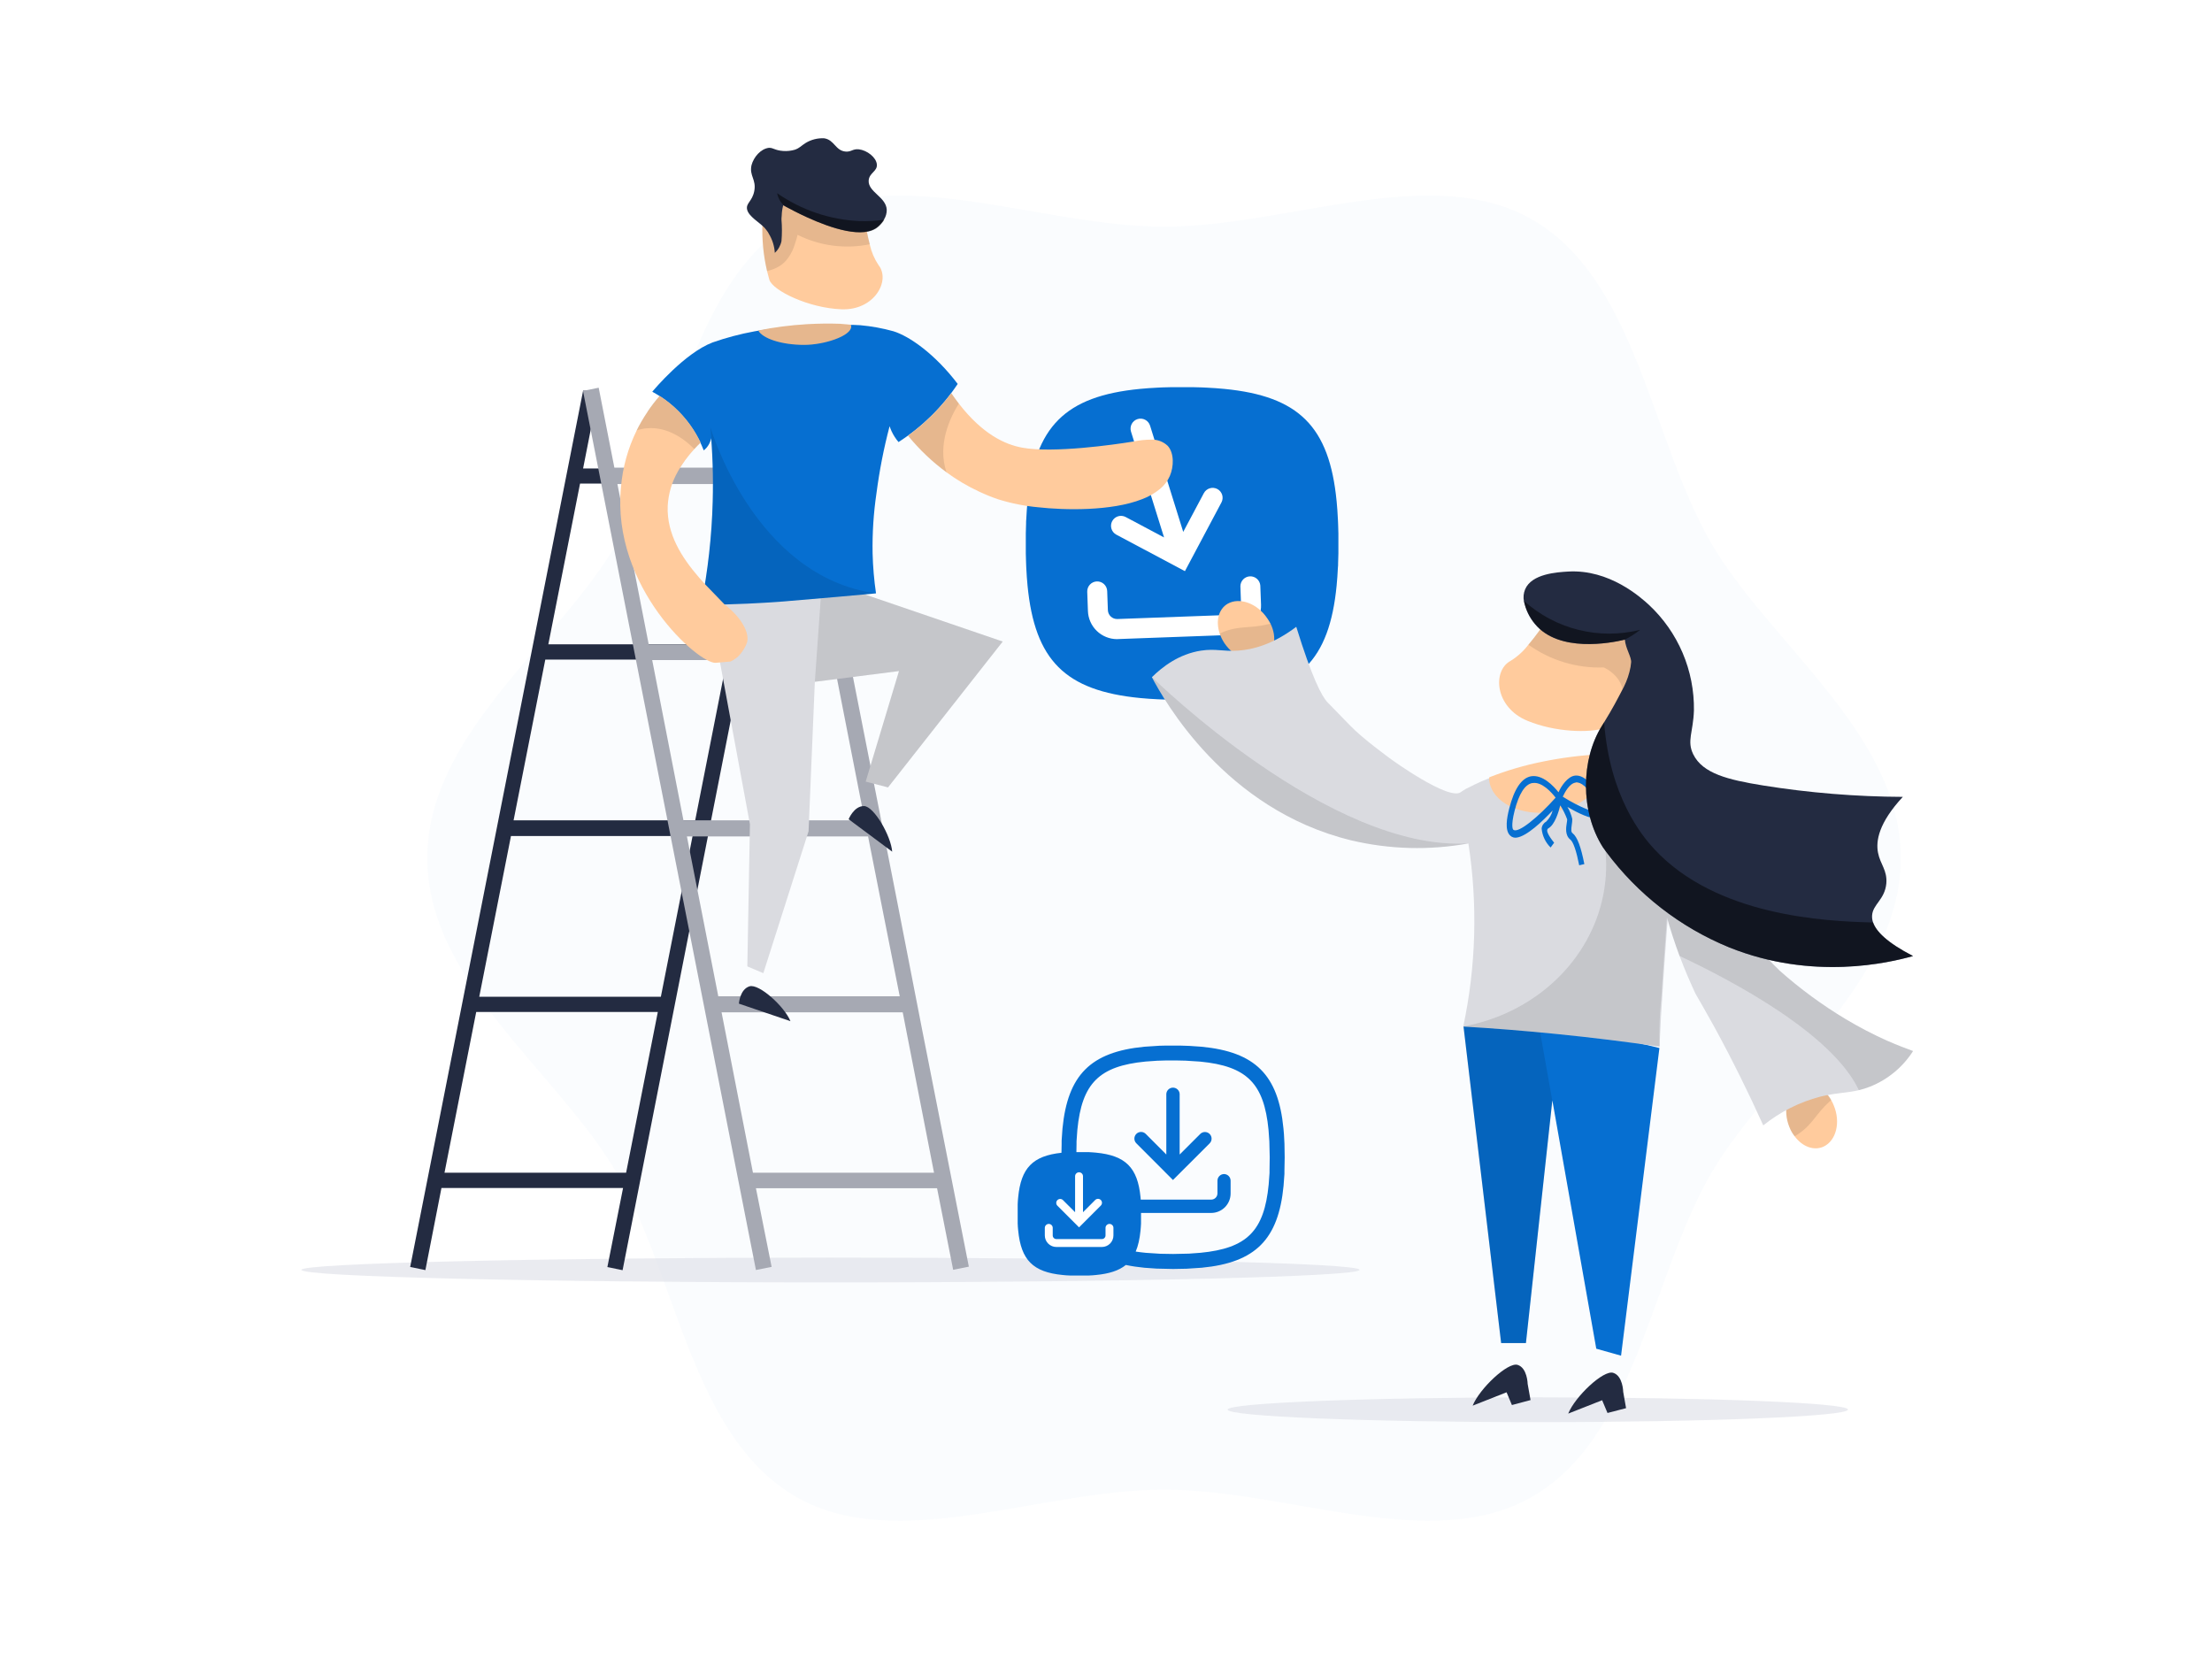 <svg xmlns="http://www.w3.org/2000/svg" width="800" height="600" fill="none" viewBox="0 0 800 600">
    <style>
        :where(.theme-dark, [data-theme="dark"]) .tblr-illustrations-icons-ladder-a { fill: black; opacity: 0.07; } :where(.theme-dark, [data-theme="dark"]) .tblr-illustrations-icons-ladder-b { fill: #1D2535; }
        @media (prefers-color-scheme: dark) { .tblr-illustrations-icons-ladder-a { fill: black; opacity: 0.07; } .tblr-illustrations-icons-ladder-b { fill: #1D2535; } }
    </style>
    <path d="M154.543 310.368C154.543 355.377 202.195 388.144 223.242 424.552C244.924 462.152 250.234 519.426 287.709 541.222C324.118 562.325 375.968 538.748 420.988 538.748C466.009 538.748 517.859 562.325 554.279 541.222C591.721 519.54 597.053 462.152 618.735 424.552C639.861 388.189 687.445 355.502 687.445 310.368C687.445 265.234 639.713 232.581 618.735 196.172C597.053 158.572 591.755 101.139 554.279 79.503C517.859 58.411 466.009 81.976 420.988 81.976C375.968 81.976 324.118 58.411 287.709 79.503C250.109 101.139 244.924 158.572 223.242 196.172C202.15 232.706 154.543 265.382 154.543 310.368Z" fill="#066FD1" style="fill: #066FD1; fill: #066FD1;" opacity="0.02" class="tblr-illustrations-icons-ladder-a"/>
    <path d="M600.152 379.033L586.276 490.302L577.312 487.772C572.018 457.826 566.723 427.892 561.428 397.969C558.251 427.219 555.067 456.476 551.875 485.741H542.912C538.374 447.551 533.835 409.372 529.297 371.204C538.474 370.958 547.658 371.192 556.811 371.908L560.43 372.214C573.824 373.476 587.103 375.756 600.152 379.033Z" fill="#066FD1" style="fill: #066FD1; fill: #066FD1;"/>
    <path d="M443.996 509.794C443.996 512.267 494.235 514.332 556.172 514.332C618.109 514.332 668.349 512.267 668.349 509.794C668.349 507.32 618.109 505.369 556.172 505.369C494.235 505.369 443.996 507.434 443.996 509.794Z" fill="#D6D8E2" opacity="0.5" class="tblr-illustrations-icons-ladder-b"/>
    <path d="M553.542 506.356L552.499 500.513C552.499 500.513 552.397 494.726 548.868 493.626C545.339 492.525 535.071 502.226 532.609 508.375L544.874 503.542L546.803 508.149L553.542 506.356Z" fill="#232B41"/>
    <path d="M588.09 509.283L587.057 503.383C587.057 503.383 586.966 497.597 583.427 496.497C579.887 495.396 569.641 505.097 567.168 511.246L579.433 506.413L581.373 511.019L588.09 509.283Z" fill="#232B41"/>
    <path d="M561.391 397.992C558.214 427.242 555.03 456.499 551.838 485.763H542.875C538.336 447.573 533.798 409.395 529.26 371.227C538.437 370.98 547.621 371.215 556.773 371.931L561.391 397.992Z" fill="black" opacity="0.1"/>
    <path d="M109 459.259C109 461.733 194.695 463.798 300.347 463.798C406 463.798 491.695 461.744 491.695 459.259C491.695 456.775 406 454.834 300.347 454.834C194.695 454.834 109 456.888 109 459.259Z" fill="#D6D8E2" opacity="0.5" class="tblr-illustrations-icons-ladder-b"/>
    <path d="M282.217 140.351L276.544 169.419H210.886L216.389 141.451L210.886 141.293C190.04 246.937 169.194 352.578 148.348 458.216L153.85 459.35L159.659 429.647H225.34L219.668 458.25L225.17 459.384L287.709 141.361L282.217 140.351ZM275.466 174.888L263.996 233.024H198.315L209.785 174.888H275.466ZM185.744 296.685L197.214 238.549H262.895L251.425 296.685H185.744ZM250.483 302.358L239.012 360.483H173.331L184.802 302.347L250.483 302.358ZM160.76 424.121L172.231 365.985H237.912L226.441 424.121H160.76Z" fill="#232B41"/>
    <path d="M333.445 372.112L324.017 323.711L287.88 140.192L282.207 141.327L287.71 169.135H222.199L216.526 140.226L210.854 141.361L273.392 459.316L279.065 458.182L273.392 429.738H338.903L344.723 459.237L350.396 458.102L333.445 372.112ZM223.3 175.069H288.822L300.168 233.058H234.612L223.3 175.069ZM235.871 238.708H301.393L312.739 296.685H247.183L235.871 238.708ZM248.431 302.506H313.953L319.91 332.674L325.401 360.324H259.777L248.431 302.506ZM272.314 424.122L260.968 366.133H326.479L326.797 367.71L327.432 371.012L337.802 424.122H272.314Z" fill="#A6A9B3"/>
    <path d="M484.046 196.547V200.166L483.944 203.649C483.944 204.228 483.944 204.784 483.864 205.34L483.672 208.619L483.411 211.75C480.79 238.81 469.796 249.815 442.724 252.448L439.593 252.709L436.325 252.901L434.635 252.969L431.152 253.06H427.521H423.89L420.407 252.969L418.717 252.901L415.438 252.709L412.318 252.448C385.258 249.815 374.241 238.833 371.62 211.75L371.359 208.619L371.166 205.34L371.098 203.649L370.996 200.166C370.996 199.031 370.996 197.772 370.996 196.547V194.72V192.916L371.098 189.433C371.098 188.854 371.098 188.298 371.166 187.742L371.359 184.463L371.62 181.332C374.241 154.272 385.235 143.267 412.318 140.646L415.438 140.385L418.717 140.192L420.407 140.112L423.89 140.022H427.521H429.348H431.152L434.635 140.112L436.325 140.192L439.593 140.385L442.724 140.646C469.773 143.267 480.79 154.261 483.411 181.332L483.672 184.463L483.864 187.742L483.944 189.433L484.046 192.916V196.547Z" fill="#066FD1" style="fill: #066FD1; fill: #066FD1;"/>
    <path d="M362.647 232.025C348.828 249.611 335.001 267.193 321.167 284.772L313.1 282.673C317.109 269.353 321.118 256.029 325.127 242.701L294.697 246.582C293.941 264.614 293.185 282.635 292.428 300.645C286.982 317.754 281.529 334.86 276.067 351.962L270.281 349.511L271.223 298.092C266.2 270.862 261.17 243.662 256.133 216.493L297.091 213.395L306.168 212.714L362.647 232.025Z" fill="#DADBE0"/>
    <path d="M285.872 369.321L267.23 362.979C267.23 362.979 267.571 357.828 271.043 356.727C274.514 355.627 283.773 364.091 285.872 369.321Z" fill="#232B41"/>
    <path d="M322.689 308.031L306.918 296.288C306.918 296.288 308.835 291.489 312.466 291.523C316.097 291.557 322.303 302.46 322.677 308.076" fill="#232B41"/>
    <path d="M403.992 231.151C401.255 231.147 398.628 230.079 396.663 228.174C394.699 226.269 393.551 223.675 393.463 220.94L393.213 214.019C393.196 213.545 393.273 213.073 393.438 212.628C393.603 212.184 393.855 211.777 394.178 211.43C394.501 211.083 394.889 210.802 395.32 210.605C395.751 210.408 396.217 210.298 396.691 210.281C397.165 210.264 397.637 210.34 398.081 210.505C398.526 210.671 398.933 210.922 399.28 211.245C399.627 211.568 399.908 211.956 400.105 212.387C400.302 212.819 400.412 213.284 400.429 213.758L400.679 220.679C400.714 221.552 401.091 222.376 401.727 222.974C402.364 223.572 403.209 223.897 404.083 223.879L445.654 222.358C446.529 222.329 447.356 221.954 447.956 221.316C448.555 220.679 448.878 219.829 448.853 218.955L448.604 212.022C448.61 211.092 448.975 210.2 449.623 209.533C450.271 208.866 451.151 208.474 452.081 208.441C453.01 208.407 453.917 208.734 454.612 209.352C455.306 209.971 455.735 210.834 455.808 211.761L456.069 218.694C456.119 220.082 455.894 221.466 455.408 222.767C454.921 224.068 454.182 225.26 453.233 226.274C452.284 227.288 451.144 228.105 449.878 228.677C448.613 229.249 447.246 229.566 445.858 229.608L404.298 231.129L403.992 231.151Z" fill="white"/>
    <path d="M608.457 299.578C607.127 301.165 605.892 302.828 604.758 304.559C605.58 304.114 606.281 303.475 606.8 302.698C607.401 301.677 607.912 300.645 608.457 299.578Z" fill="black" opacity="0.1"/>
    <path d="M442.862 232.649C442.13 231.559 441.546 230.376 441.126 229.132C439.617 224.684 440.661 220.294 444.02 218.342C448.342 215.891 454.764 218.24 458.361 223.675C458.783 224.271 459.162 224.897 459.495 225.547C461.901 230.471 461.061 235.758 457.226 237.959C452.983 240.41 446.55 238.038 442.862 232.649Z" fill="#FFCB9D" style="fill: #FFCB9D; fill: #FFCB9D;"/>
    <path d="M442.863 232.649C442.13 231.559 441.546 230.376 441.127 229.132C441.603 228.894 442.023 228.723 442.477 228.53C448.434 226.193 451.826 227.396 458.622 225.762C458.919 225.709 459.211 225.633 459.496 225.535C461.901 230.471 461.062 235.746 457.227 237.947C452.983 240.41 446.55 238.038 442.863 232.649Z" fill="black" opacity="0.1"/>
    <path d="M605.336 297.491C605.052 305.592 604.201 317.981 603.271 330.677C602.499 341.297 601.66 352.132 601.16 360.812C600.831 365.702 600.57 369.888 600.457 373.054C600.355 374.869 600.264 376.685 600.23 378.511H600.071C588.271 376.779 575.969 375.266 563.163 373.973C551.469 372.8 540.15 371.897 529.205 371.261C533.834 349.485 534.464 327.049 531.066 305.047C516.977 307.622 502.507 307.236 488.576 303.912C442.977 292.805 420.909 253.106 416.598 244.914C420.433 241.136 426.389 236.529 434.399 235.304C439.698 234.499 442.341 235.701 447.844 235.304C452.984 234.93 460.245 233.171 468.811 226.693C474.484 244.993 477.979 251.801 480.157 254.047L482.006 255.942C485.546 259.562 488.122 262.239 488.36 262.477C492.898 267.175 501.975 273.744 503.348 274.765C503.348 274.765 524.009 289.696 528.309 286.496C528.309 286.496 528.524 286.338 528.797 286.145C529.624 285.565 530.51 285.075 531.44 284.681C532.019 284.432 532.575 284.091 533.233 283.774C534.787 283.002 536.421 282.321 537.964 281.697C544.222 279.266 550.674 277.368 557.252 276.024C562.18 274.997 567.161 274.24 572.172 273.755H572.614C574.327 273.608 576.165 273.449 577.992 273.369C580.477 273.135 582.974 273.048 585.469 273.108L586.819 273.165H587.126C590.023 273.658 592.831 274.583 595.453 275.911L595.612 275.968C595.847 276.125 596.057 276.316 596.236 276.535C597.076 277.465 598.505 279.36 600.014 281.368C602.408 284.59 604.893 288.085 605.075 288.278C605.483 288.834 605.528 292.272 605.336 297.491Z" fill="#DADBE0"/>
    <path d="M600.854 360.778C600.408 364.843 600.177 368.93 600.162 373.02C600.071 375.289 600.162 377.104 600.162 378.489H600.071C588.272 376.756 575.969 375.244 563.163 373.95C551.469 372.778 540.15 371.874 529.205 371.239C554.041 366.7 573.76 348.944 579.331 326.014C585.662 300.021 570.924 279.224 568.643 276.092L572.138 273.744L572.229 273.676C573.976 273.528 575.78 273.392 577.64 273.301C580.229 273.031 582.834 272.948 585.435 273.052L586.751 273.108C589.632 273.618 592.426 274.539 595.045 275.843L595.192 275.956C595.522 276.126 595.851 276.297 596.168 276.489C597.957 277.504 599.631 278.71 601.16 280.086L601.024 280.29L599.946 281.323L599.527 281.72L596.282 284.658L604.7 288.21C606.414 290.479 602.42 335.102 600.854 360.778Z" fill="black" opacity="0.1"/>
    <path d="M579.979 276.58C581.114 284.398 572.729 292.056 561.292 293.667C549.856 295.278 539.735 290.263 538.601 282.389C538.55 281.971 538.55 281.548 538.601 281.13C544.85 278.673 551.304 276.774 557.889 275.457C564.715 274.059 571.636 273.172 578.595 272.802C579.318 273.95 579.79 275.237 579.979 276.58Z" fill="#FFCB9D" style="fill: #FFCB9D; fill: #FFCB9D;"/>
    <path d="M568.745 301.337C568.155 300.917 568.212 299.998 568.462 298.217C568.581 297.55 568.638 296.874 568.632 296.197C568.286 294.659 567.692 293.188 566.873 291.84C570.583 293.996 575.383 296.379 578.06 295.97C578.402 295.935 578.731 295.826 579.025 295.649C579.319 295.473 579.571 295.234 579.762 294.949C580.999 292.952 579.331 289.696 577.981 287.415C575.213 282.503 572.308 280.245 569.653 280.506C566.998 280.767 564.559 284.375 563.662 286.542C561.87 284.273 557.899 280.029 553.689 280.755C550.286 281.414 547.642 285.294 545.827 292.419C544.987 295.698 544.136 300.293 546.178 302.199C546.489 302.501 546.868 302.724 547.282 302.851C547.696 302.977 548.135 303.002 548.561 302.925C552.226 302.403 557.842 297.059 561.541 293.122C561.139 294.671 560.314 296.078 559.158 297.184C558.701 297.435 558.315 297.798 558.035 298.238C557.755 298.679 557.591 299.182 557.558 299.703C557.8 302.285 558.95 304.697 560.803 306.511L562.074 304.775C559.657 301.791 559.476 300.565 559.567 300.236C559.587 300.081 559.645 299.934 559.736 299.807C559.827 299.681 559.948 299.578 560.089 299.51C562.278 298.217 563.662 293.837 564.298 291.273C565.298 292.867 566.135 294.559 566.794 296.322C566.794 296.753 566.714 297.184 566.646 297.615C566.374 299.272 565.966 302.074 567.883 303.606C569.018 304.423 570.152 307.951 571.139 312.944L573 312.512C571.786 306.363 570.493 302.721 568.745 301.337ZM569.88 282.979C571.877 282.786 574.078 284.749 576.449 288.732C578.537 292.317 578.185 293.202 578.208 293.27C577.38 294.404 571.4 292.033 565.194 288.13C566.011 286.462 567.599 283.331 569.891 283.025L569.88 282.979ZM547.313 300.055C547.188 300.055 546.337 298.92 547.767 293.247C549.355 287.098 551.477 283.705 554.166 283.195H554.359C557.649 282.684 561.166 286.599 562.607 288.482C556.401 295.448 548.992 301.586 547.313 300.077V300.055Z" fill="#066FD1" style="fill: #066FD1; fill: #066FD1;"/>
    <path d="M647.134 407.556C647.599 408.783 648.25 409.931 649.063 410.96C651.854 414.727 656.064 416.315 659.581 414.659C664.119 412.469 665.742 405.832 663.2 399.784C662.951 399.119 662.635 398.481 662.258 397.878C659.524 393.056 654.668 390.81 650.754 392.693C646.374 394.792 644.684 401.475 647.134 407.556Z" fill="#FFCB9D" style="fill: #FFCB9D; fill: #FFCB9D;"/>
    <path d="M647.133 407.557C647.598 408.783 648.249 409.931 649.062 410.96L650.299 410.177C655.643 406.604 656.505 403.109 661.645 398.423C661.883 398.242 662.076 398.037 662.348 397.845C659.602 393.034 654.769 390.799 650.855 392.671C646.373 394.793 644.683 401.475 647.133 407.557Z" fill="black" opacity="0.1"/>
    <path d="M691.883 380.122C688.18 385.931 682.747 390.431 676.35 392.988C675.034 393.515 673.68 393.943 672.3 394.27C668.261 395.246 664.812 395.167 659.683 396.313L658.276 396.63C650.766 398.605 643.756 402.143 637.706 407.012C632.476 395.394 626.588 383.447 619.939 371.272L618.804 369.253C616.955 365.929 615.106 362.65 613.234 359.45C611.101 354.912 609.168 350.336 607.436 345.722C603.885 336.208 601.175 326.402 599.335 316.415C598.234 310.471 597.45 304.472 596.986 298.444C601.328 296.764 605.707 295.115 610.125 293.497C610.896 296.39 611.793 299.238 612.757 302.052C616.263 312.192 621.024 321.854 626.928 330.813C631.692 338.171 637.293 344.951 643.618 351.02C651.025 357.607 659.032 363.487 667.535 368.584C672.362 371.472 677.356 374.075 682.489 376.378C686.165 377.978 689.466 379.249 691.883 380.122Z" fill="#DADBE0"/>
    <path d="M691.882 380.122C688.179 385.931 682.746 390.431 676.349 392.988C675.032 393.515 673.679 393.944 672.299 394.271C662.655 373.848 626.609 354.73 607.423 345.722C603.872 336.208 601.162 326.402 599.322 316.415L600.162 311.548L617.816 314.555C620.443 320.187 623.477 325.621 626.893 330.813C631.657 338.171 637.258 344.952 643.582 351.02C650.99 357.607 658.997 363.487 667.499 368.584C672.327 371.472 677.32 374.075 682.453 376.378C686.163 377.978 689.465 379.249 691.882 380.122Z" fill="black" opacity="0.1"/>
    <path d="M552.497 260.719C562.459 264.803 574.667 265.155 580.272 263.328C581.223 263.098 582.099 262.625 582.813 261.955C583.642 261.093 584.379 260.151 585.151 259.176C586.217 257.807 587.216 256.385 588.146 254.91C590.618 251.158 592.737 247.185 594.477 243.042C594.59 242.702 595.01 241.68 595.509 240.512C597.529 235.168 599.004 230.857 600.048 227.714C599.662 228.099 597.779 229.79 596.644 229.279C595.509 228.769 595.271 225.66 596.644 221.814L573.476 215.074L561.415 220.747C561.415 220.747 560.746 221.984 559.532 223.902C557.482 227.157 555.207 230.266 552.724 233.205C550.976 235.512 548.814 237.475 546.348 238.991C539.631 242.588 540.584 255.885 552.497 260.719Z" fill="#FFCB9D" style="fill: #FFCB9D; fill: #FFCB9D;"/>
    <path d="M552.781 233.171C560.696 238.853 570.275 241.743 580.011 241.385C582.19 242.38 584.057 243.949 585.412 245.924C587.386 248.896 586.717 250.927 587.965 254.535L588.112 254.842C590.585 251.126 592.712 247.192 594.466 243.087C594.568 242.747 594.999 241.726 595.498 240.557C597.507 235.225 598.993 230.902 600.037 227.759C599.662 228.156 597.768 229.847 596.633 229.336C595.498 228.826 595.26 225.706 596.633 221.871L573.465 215.12L561.393 220.793C561.393 220.793 560.735 222.041 559.521 223.958C557.486 227.179 555.234 230.257 552.781 233.171Z" fill="black" opacity="0.1"/>
    <path d="M691.882 345.767C683.157 348.218 655.575 354.764 625.418 342.647C607.684 335.393 592.275 323.422 580.863 308.031C580.25 307.191 579.933 306.692 579.728 306.454C571.423 293.44 571.786 274.595 579.32 262.568C579.615 262.092 579.899 261.649 580.148 261.229C583.37 255.988 584.755 253.287 587.353 248.284C588.453 246.065 589.244 243.706 589.701 241.272C589.803 240.739 589.86 240.137 589.917 239.604C590.11 237.664 587.943 234.623 587.648 231.356C582.429 232.604 563.753 236.132 555.119 225.683C553.133 223.318 551.768 220.494 551.148 217.468C550.864 216.017 551.014 214.513 551.579 213.146C553.962 207.473 563.209 206.951 567.112 206.713C582.066 205.816 593.4 216.05 596.35 218.751C601.581 223.626 605.733 229.543 608.537 236.121C611.341 242.698 612.736 249.791 612.631 256.941C612.37 264.883 609.999 267.957 612.393 272.825C615.797 279.723 624.771 282.004 637.672 284.08C654.377 286.756 671.265 288.132 688.183 288.198C679.402 297.661 678.392 304.162 679.209 308.394C680.026 312.626 682.612 314.702 682.215 319.524C681.648 325.413 677.314 327.024 677.064 331.12C677.015 331.963 677.135 332.808 677.416 333.604C678.517 336.77 682.283 340.82 691.882 345.767Z" fill="#232B41"/>
    <path d="M551.203 217.412C551.828 220.436 553.192 223.258 555.174 225.626C563.854 236.121 582.472 232.57 587.703 231.299C589.647 230.321 591.483 229.142 593.183 227.782C585.866 229.613 578.213 229.62 570.893 227.802C563.573 225.984 556.812 222.397 551.203 217.355V217.412Z" fill="black" opacity="0.5"/>
    <path d="M691.883 345.767C683.158 348.218 655.577 354.764 625.419 342.647C607.685 335.393 592.276 323.421 580.864 308.031C580.252 307.191 579.934 306.692 579.73 306.454C571.425 293.44 571.788 274.595 579.321 262.568C579.616 262.092 579.9 261.649 580.149 261.229C582.192 288.017 593.662 302.074 598.189 306.976C620.7 331.346 659.888 333.196 677.417 333.627C678.518 336.77 682.285 340.82 691.883 345.767Z" fill="black" opacity="0.5"/>
    <path d="M276.883 65.695C276.622 68.611 276.225 72.9 275.828 78.176C275.828 79.31 275.76 80.445 275.749 80.706C275.532 86.521 276.089 92.34 277.405 98.008C277.746 99.143 277.972 100.277 278.256 101.208C279.538 105.111 292.427 111.419 304.352 111.861C316.276 112.304 322.153 101.48 317.751 95.898C316.253 93.672 315.183 91.187 314.597 88.569C313.676 85.091 312.997 81.554 312.566 77.983C312.248 75.884 312.157 74.579 312.157 74.579L304.125 65.275L282.023 62.099C281.796 65.831 280.457 68.328 279.118 68.418C277.78 68.509 277.019 66.331 276.849 65.752" fill="#FFCB9D" style="fill: #FFCB9D; fill: #FFCB9D;"/>
    <path d="M276.883 65.695C276.622 68.611 276.225 72.9 275.828 78.176C275.828 79.31 275.76 80.445 275.749 80.706C275.532 86.521 276.089 92.34 277.405 98.008C278.892 97.721 280.319 97.184 281.626 96.42C283.074 95.585 284.303 94.419 285.211 93.016C286.223 91.567 286.99 89.96 287.48 88.262C287.869 87.17 288.195 86.056 288.456 84.926C296.544 88.966 305.756 90.165 314.608 88.33C313.69 84.852 313.008 81.315 312.566 77.745C312.248 75.645 312.157 74.341 312.157 74.341L304.125 65.049L282.023 61.86C281.785 65.605 280.446 68.101 279.107 68.191C277.768 68.282 277.076 66.297 276.906 65.718" fill="black" opacity="0.1"/>
    <path d="M272.79 69.11C272.053 72.888 269.727 73.399 270.192 75.748C270.759 78.3 274.617 80.388 276.466 82.34C276.872 82.794 277.251 83.271 277.601 83.769C277.771 83.988 277.912 84.228 278.02 84.484C279.318 86.589 280.074 88.982 280.222 91.45C281.444 90.329 282.286 88.853 282.627 87.23C282.848 84.613 282.848 81.983 282.627 79.367C282.661 79.264 282.661 79.153 282.627 79.049L282.718 77.983C282.748 76.769 282.915 75.562 283.217 74.386L283.274 74.261L284.125 74.704C285.679 75.543 288.527 77.064 291.987 78.629C300.417 82.476 312.41 86.572 317.606 81.886C318.421 81.17 319.125 80.336 319.694 79.412C320.374 78.35 320.725 77.111 320.703 75.85C320.465 71.209 313.896 69.439 314.168 65.264C314.373 62.473 317.368 61.996 317.13 59.455C316.891 56.914 313.601 54.338 310.572 53.998C308.302 53.794 307.928 54.996 305.795 54.815C302.119 54.474 301.79 50.571 298.069 50.015C295.709 49.895 293.369 50.488 291.352 51.717C289.684 52.761 289.287 53.498 287.483 54.145C286.1 54.551 284.655 54.705 283.217 54.599C280.119 54.372 279.711 53.385 278.054 53.464C275.139 53.828 272.574 56.789 271.792 59.75C270.929 63.596 273.607 64.901 272.79 69.11Z" fill="#232B41"/>
    <path d="M281.07 69.87C281.35 71.495 282.146 72.987 283.339 74.125L284.236 74.76C285.79 75.6 288.649 77.12 292.098 78.697C300.54 82.532 312.521 86.639 317.729 81.942C318.546 81.229 319.251 80.395 319.816 79.469C316.856 79.886 313.864 80.05 310.876 79.957C300.186 79.487 289.849 75.989 281.07 69.87Z" fill="black" opacity="0.5"/>
    <path d="M362.647 232.025C348.828 249.611 335.001 267.193 321.167 284.772L313.1 282.673C317.109 269.353 321.118 256.029 325.127 242.701L294.697 246.582L297.057 213.395L306.134 212.714L362.647 232.025Z" fill="black" opacity="0.1"/>
    <path d="M531.066 305.002C516.977 307.577 502.507 307.191 488.576 303.867C442.977 292.759 420.909 253.06 416.598 244.869C417.562 245.822 481.303 308.212 531.066 305.002Z" fill="black" opacity="0.1"/>
    <path d="M426.638 417.548V395.609C426.596 394.999 426.324 394.426 425.876 394.009C425.429 393.591 424.839 393.358 424.227 393.358C423.615 393.358 423.025 393.591 422.578 394.009C422.13 394.426 421.858 394.999 421.816 395.609V417.546L414.374 410.089C413.436 409.149 411.913 409.148 410.973 410.086C410.032 411.025 410.031 412.548 410.969 413.488L424.219 426.764L437.483 413.513C438.423 412.574 438.424 411.051 437.485 410.111C436.546 409.172 435.023 409.171 434.083 410.11L426.638 417.548Z" fill="#066FD1" style="fill: #066FD1; fill: #066FD1;"/>
    <path d="M464.362 410.246L464.543 413.649L464.623 418.562L464.532 423.35V424.553L464.214 428.898C462.342 448.277 454.048 456.616 434.658 458.488L429.122 458.851L424.277 458.942L418.286 458.806L413.895 458.499C411.489 458.266 409.253 457.933 407.179 457.492C404.661 459.54 401.15 460.66 396.378 461.12L395.141 461.234L393.848 461.302H386.881L385.577 461.234L384.34 461.12C373.629 460.088 369.273 455.731 368.24 445.02L368.127 443.784L368.059 442.479V435.513L368.127 434.219L368.24 432.983C369.258 422.422 373.508 418.028 383.894 416.917L383.954 413.717V412.515L384.26 408.169C386.144 388.779 394.437 380.451 413.827 378.568L419.364 378.205L421.735 378.148H426.694L430.188 378.262L434.59 378.568C453.969 380.451 462.308 388.734 464.18 408.135L464.362 410.246ZM389.295 416.69H393.848L395.141 416.769L396.378 416.871C407.088 417.904 411.445 422.272 412.489 432.983L412.561 433.856H438.098C438.68 433.842 439.234 433.604 439.646 433.192C440.058 432.78 440.296 432.226 440.31 431.644V427.026C440.309 426.709 440.37 426.395 440.49 426.102C440.61 425.809 440.787 425.542 441.01 425.318C441.234 425.093 441.5 424.915 441.792 424.793C442.085 424.672 442.398 424.609 442.715 424.609C443.345 424.624 443.944 424.886 444.384 425.338C444.823 425.79 445.067 426.396 445.064 427.026V431.644C445.064 433.507 444.324 435.295 443.008 436.614C441.691 437.933 439.905 438.675 438.041 438.678H412.67V442.479L412.591 443.784L412.489 445.02C412.194 448.047 411.634 450.566 410.742 452.646C411.897 452.825 413.11 452.975 414.383 453.099L419.614 453.439L424.277 453.519L430.018 453.394L434.17 453.087C450.974 451.465 457.214 445.225 458.836 428.388L459.143 424.224V423.202L459.211 418.539L459.075 412.776L458.78 408.623C457.157 391.809 450.917 385.58 434.08 383.946L428.849 383.606L425.377 383.526H421.872L418.468 383.628L414.315 383.923C397.512 385.557 391.272 391.786 389.638 408.634L389.343 412.798V413.819L389.295 416.69Z" fill="#066FD1" style="fill: #066FD1; fill: #066FD1;"/>
    <path d="M401.257 442.649C400.878 442.649 400.514 442.8 400.246 443.068C399.978 443.336 399.827 443.7 399.827 444.079V446.813C399.827 447.162 399.689 447.497 399.442 447.744C399.195 447.991 398.86 448.129 398.511 448.129H382.048C381.699 448.129 381.365 447.991 381.118 447.744C380.871 447.497 380.732 447.162 380.732 446.813V444.079C380.732 443.7 380.582 443.336 380.314 443.068C380.045 442.8 379.682 442.649 379.303 442.649C378.923 442.649 378.56 442.8 378.292 443.068C378.024 443.336 377.873 443.7 377.873 444.079V446.813C377.873 447.921 378.313 448.982 379.096 449.765C379.879 450.549 380.941 450.988 382.048 450.988H398.511C399.618 450.988 400.68 450.549 401.463 449.765C402.246 448.982 402.686 447.921 402.686 446.813V444.079C402.688 443.891 402.652 443.704 402.581 443.53C402.509 443.356 402.404 443.198 402.271 443.065C402.138 442.932 401.98 442.826 401.806 442.755C401.632 442.684 401.445 442.648 401.257 442.649Z" fill="white"/>
    <path d="M390.251 443.886L398.125 436.012C398.258 435.879 398.363 435.721 398.434 435.547C398.506 435.373 398.542 435.186 398.542 434.998C398.541 434.81 398.503 434.624 398.431 434.451C398.359 434.277 398.253 434.119 398.119 433.987C397.986 433.854 397.828 433.749 397.654 433.678C397.48 433.606 397.294 433.57 397.105 433.57C396.917 433.571 396.731 433.608 396.558 433.681C396.384 433.753 396.227 433.859 396.094 433.992L391.681 438.417V425.404C391.681 425.025 391.53 424.661 391.262 424.393C390.994 424.125 390.63 423.974 390.251 423.974C389.872 423.974 389.508 424.125 389.24 424.393C388.972 424.661 388.821 425.025 388.821 425.404V438.417L384.396 433.992C384.125 433.745 383.768 433.611 383.4 433.62C383.033 433.628 382.683 433.778 382.423 434.038C382.163 434.298 382.013 434.648 382.004 435.016C381.996 435.384 382.129 435.74 382.377 436.012L390.251 443.886Z" fill="white"/>
    <path d="M245.47 148.792C243.379 146.676 241.062 144.796 238.56 143.187C236.993 144.988 235.538 146.882 234.203 148.86C237.868 150.717 240.891 153.629 242.883 157.222C245.092 161.272 245.89 165.943 245.152 170.497C247.361 166.631 250.129 163.114 253.366 160.059C251.389 155.884 248.719 152.075 245.47 148.792Z" fill="black" opacity="0.1"/>
    <path d="M346.367 138.853C340.755 147.261 333.466 154.419 324.958 159.877C323.962 158.703 323.127 157.402 322.473 156.008C322.19 155.4 321.944 154.774 321.736 154.136C319.632 162.123 318.044 170.237 316.982 178.428C315.923 185.608 315.457 192.864 315.586 200.121C315.707 204.967 316.12 209.802 316.823 214.598L302.89 215.857C292.055 216.799 286.632 217.276 283.239 217.537C276.227 218.07 266.22 218.671 253.592 218.739C256.029 206.398 257.422 193.873 257.756 181.298C258.004 172.386 257.713 163.467 256.883 154.59L256.996 154.964C257.376 156.173 257.435 157.459 257.166 158.697C256.783 160.354 255.851 161.833 254.523 162.895C252.488 157.643 249.399 152.862 245.446 148.849C242.636 146.002 239.42 143.586 235.904 141.678C236.642 140.782 247.67 127.689 257.7 123.854C262.626 122.131 267.679 120.792 272.812 119.849C273.289 119.758 273.777 119.668 274.242 119.599C280.145 118.662 286.095 118.056 292.066 117.784C295.685 117.569 299.52 117.5 299.52 117.5C301.449 117.5 303.412 117.5 305.432 117.5H307.701C307.701 117.5 309.698 117.5 311.207 117.625C315.235 117.991 319.222 118.72 323.12 119.804C328.838 121.562 338.062 127.927 346.367 138.853Z" fill="#066FD1" style="fill: #066FD1; fill: #066FD1;"/>
    <path d="M307.86 118.158C307.723 121.562 298.057 124.728 290.841 124.728C282.672 124.728 275.853 122.459 274.23 119.52C280.026 118.361 285.894 117.603 291.794 117.251C296.071 117.001 300.076 116.979 303.786 117.103L307.723 117.444C307.813 117.671 307.859 117.914 307.86 118.158Z" fill="#FFCB9D" style="fill: #FFCB9D; fill: #FFCB9D;"/>
    <path d="M316.822 214.598L302.946 215.823C292.099 216.765 286.676 217.23 283.283 217.503C276.272 218.036 266.265 218.637 253.637 218.705C256.076 206.345 257.469 193.801 257.801 181.207C258.049 172.299 257.757 163.384 256.927 154.51C256.927 154.51 272.607 208.517 316.822 214.598Z" fill="black" opacity="0.1"/>
    <path d="M270.112 232.536C269.668 233.723 269.053 234.84 268.285 235.849C267.257 237.354 265.82 238.535 264.144 239.253L258.857 239.718C252.832 240.206 221.053 212.488 224.593 176.102C225.196 169 227.119 162.074 230.266 155.679C230.753 154.692 231.287 153.671 231.865 152.672C232.637 151.334 233.431 150.063 234.237 148.872C235.574 146.895 237.029 145.001 238.593 143.199C241.098 144.8 243.416 146.676 245.503 148.792C248.749 152.075 251.416 155.884 253.388 160.059C252.64 160.785 251.879 161.556 251.119 162.385C248.824 164.844 246.828 167.567 245.174 170.497C242.987 174.312 241.724 178.586 241.487 182.977C241.425 184.295 241.47 185.615 241.623 186.926C242.644 196.399 248.703 204.466 255.011 211.319L262.079 218.637C268.172 223.278 271.292 229.098 270.112 232.536Z" fill="#FFCB9D" style="fill: #FFCB9D; fill: #FFCB9D;"/>
    <path d="M253.355 160.07C252.606 160.796 251.846 161.568 251.086 162.396C248.057 159.264 240.035 152.445 230.232 155.668C230.72 154.681 231.254 153.659 231.832 152.661C232.604 151.322 233.398 150.051 234.203 148.86C235.541 146.884 236.996 144.989 238.56 143.187C241.065 144.788 243.382 146.664 245.47 148.781C248.718 152.07 251.385 155.888 253.355 160.07Z" fill="black" opacity="0.1"/>
    <path d="M440.276 176.862C439.429 176.413 438.438 176.318 437.521 176.599C436.604 176.88 435.836 177.513 435.386 178.359L427.932 192.371L415.939 153.943C415.655 153.028 415.019 152.264 414.171 151.818C413.323 151.372 412.333 151.282 411.418 151.566C410.503 151.85 409.739 152.487 409.293 153.335C408.847 154.182 408.756 155.173 409.041 156.087L420.999 194.368L407.123 186.993C406.705 186.77 406.248 186.631 405.776 186.584C405.304 186.538 404.828 186.585 404.375 186.722C403.921 186.86 403.499 187.085 403.132 187.386C402.766 187.686 402.462 188.056 402.239 188.474C402.015 188.892 401.876 189.35 401.83 189.822C401.783 190.293 401.83 190.769 401.968 191.223C402.105 191.677 402.331 192.099 402.631 192.465C402.932 192.831 403.302 193.135 403.72 193.358L428.544 206.565L441.762 181.695C442.2 180.856 442.29 179.878 442.012 178.973C441.734 178.068 441.11 177.31 440.276 176.862Z" fill="white"/>
    <path d="M423.087 172.142C422.287 173.96 421.07 175.565 419.536 176.828C417.594 178.416 415.4 179.67 413.046 180.538C401.905 184.917 384.977 184.52 375.514 183.465C370.564 183.023 365.676 182.049 360.935 180.56C358.615 179.771 356.342 178.851 354.127 177.803C349.977 175.877 346.028 173.543 342.339 170.837C337.151 167.025 332.469 162.568 328.406 157.574C330.732 155.878 332.959 154.053 335.078 152.105C338.363 149.082 341.367 145.767 344.052 142.2C344.971 143.562 345.89 144.821 346.809 146.001C355.443 157.154 363.567 160.751 369.592 161.885C381.028 163.996 403.323 160.751 409.461 159.752L410.176 159.639C412.207 159.221 414.274 159.008 416.348 159.003C417.45 158.958 418.549 159.135 419.581 159.525C420.612 159.915 421.554 160.509 422.35 161.273C424.71 163.927 424.528 168.795 423.087 172.142Z" fill="#FFCB9D" style="fill: #FFCB9D; fill: #FFCB9D;"/>
    <path d="M342.317 170.803C337.13 166.99 332.448 162.534 328.385 157.54C330.71 155.844 332.937 154.018 335.056 152.071C338.342 149.048 341.346 145.733 344.031 142.166C344.95 143.528 345.869 144.787 346.788 145.967C343.656 150.925 338.902 160.773 342.317 170.803Z" fill="black" opacity="0.1"/>
    <path d="M307.86 118.158C307.723 121.562 298.057 124.728 290.841 124.728C282.672 124.728 275.853 122.459 274.23 119.52C280.026 118.361 285.894 117.603 291.794 117.251C296.071 117.001 300.076 116.979 303.786 117.103L307.723 117.444C307.813 117.671 307.859 117.914 307.86 118.158Z" fill="black" opacity="0.1"/>
</svg>
